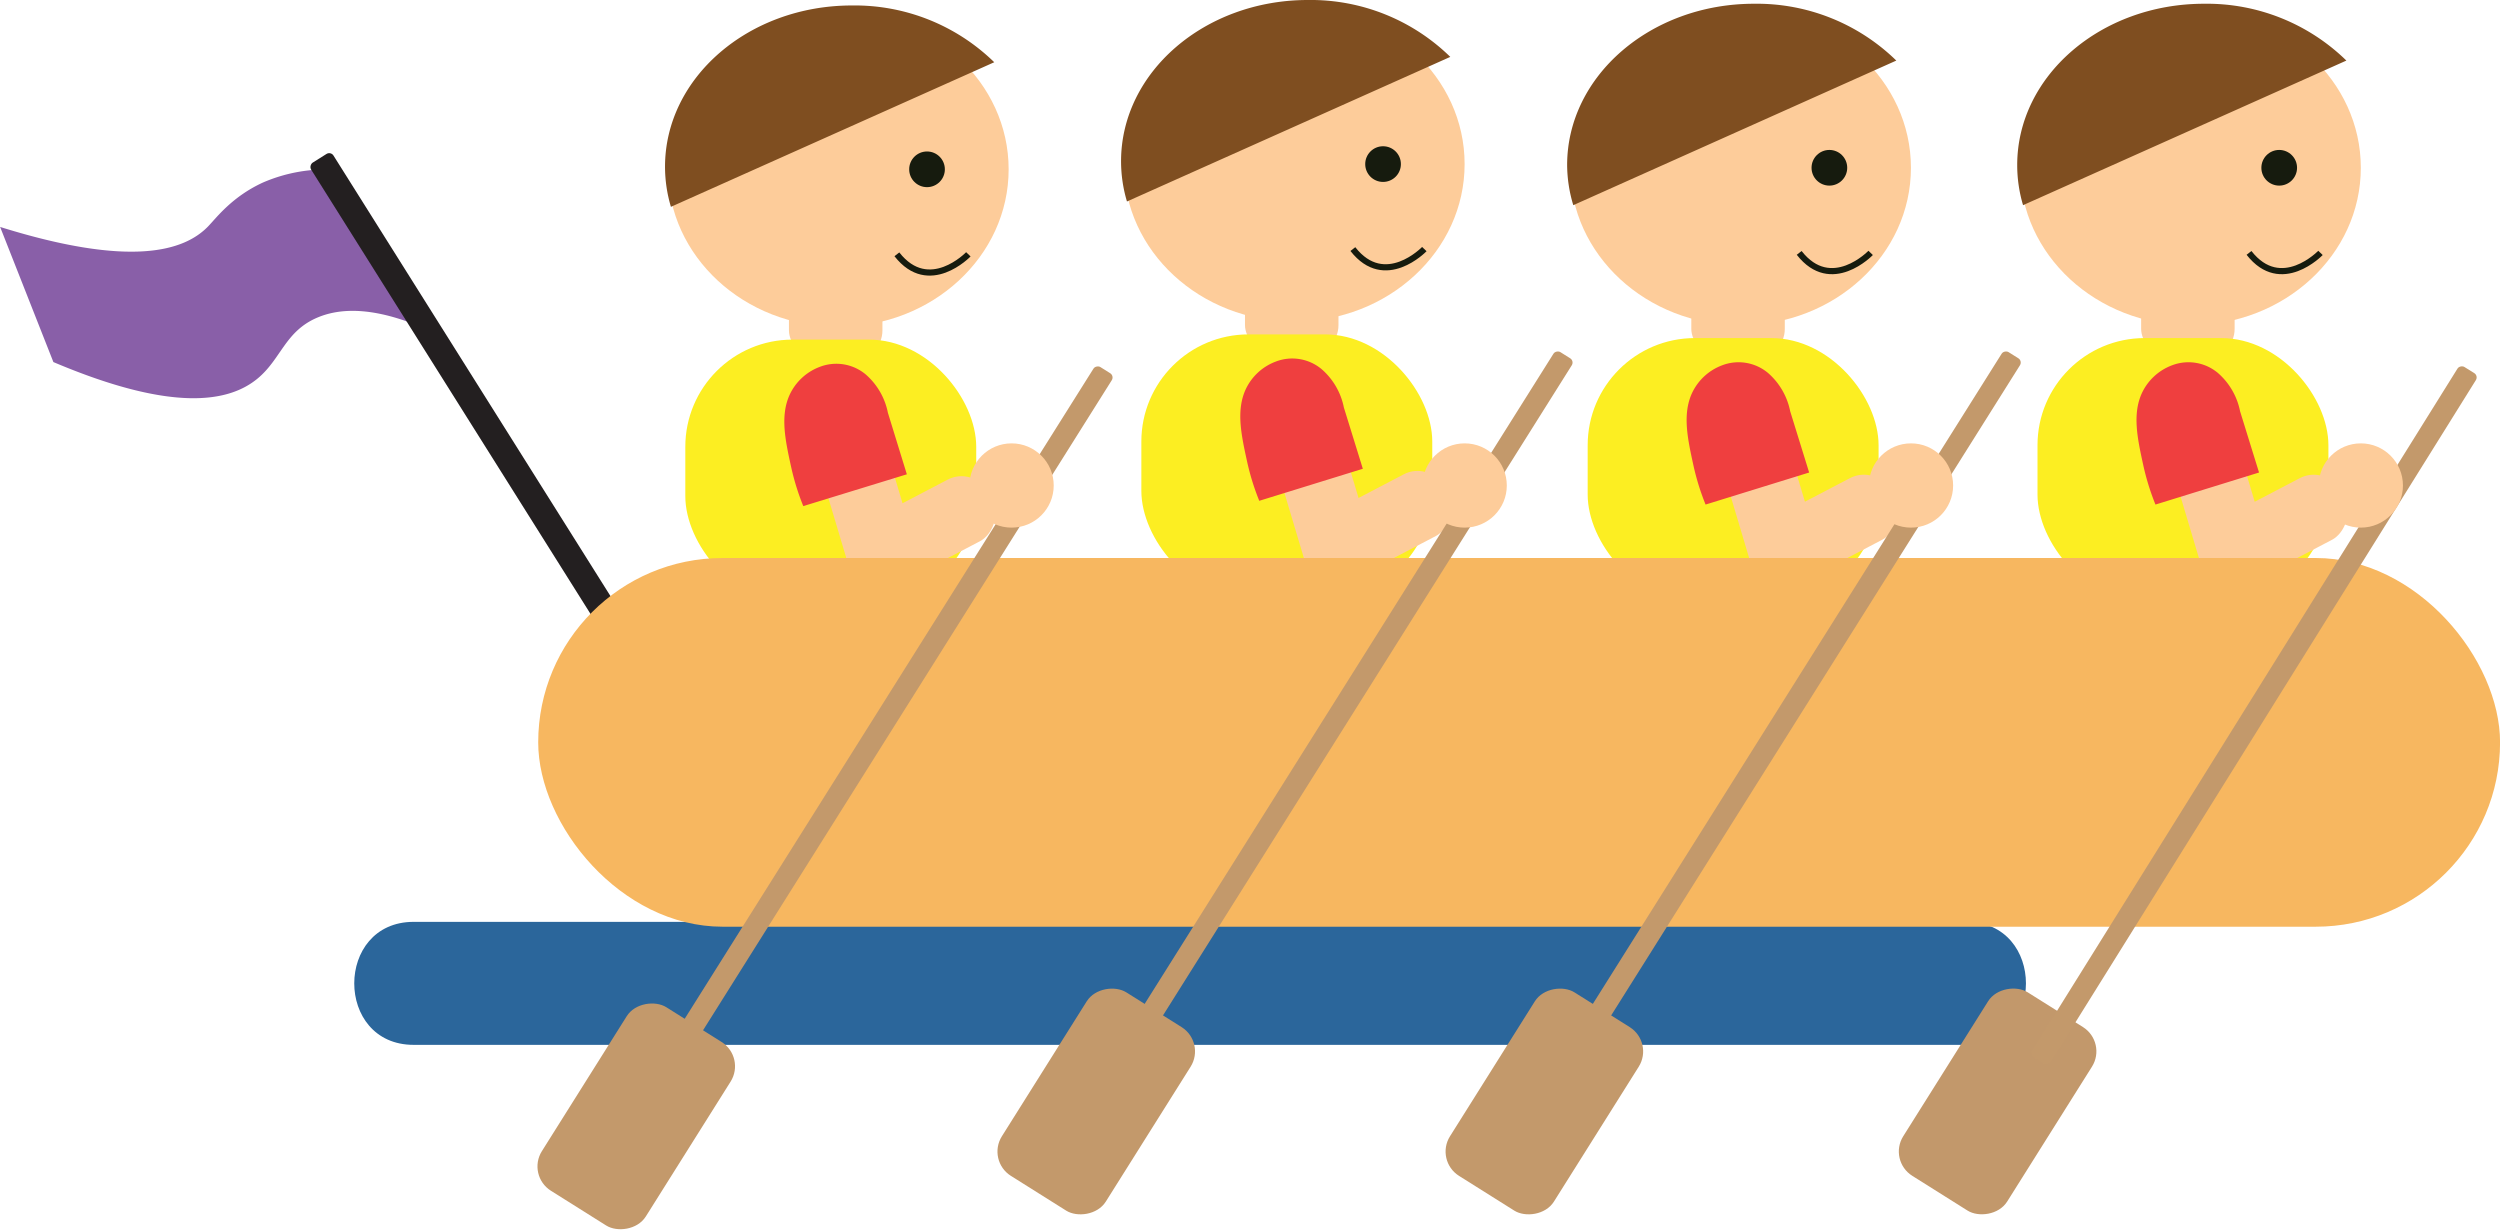 <svg id="refleckt" xmlns="http://www.w3.org/2000/svg" viewBox="0 0 406.49 200"><defs><style>.cls-1{fill:#8dbfd3;}.cls-2{fill:#2b669b;}.cls-3{fill:#895fa8;}.cls-4{fill:#231f20;}.cls-5{fill:#fdcc9a;}.cls-6{fill:#fcee22;}.cls-7{fill:#7f4e20;}.cls-8{fill:#161b0e;}.cls-9{fill:none;stroke:#161b0e;stroke-miterlimit:10;}.cls-10{fill:#ef3f3f;}.cls-11{fill:#f7b760;}.cls-12{fill:#c3996b;}.cls-13{fill:#c2986b;}</style></defs><title>Raftmen_4-1</title><path class="cls-1" d="M312.45,281.77H564.94" transform="translate(-245.19 -121.88)"/><path class="cls-2" d="M312.45,291.77H564.94c12.87,0,12.89-20,0-20H312.45c-12.87,0-12.89,20,0,20h0Z" transform="translate(-245.19 -121.88)"/><path class="cls-3" d="M253.87,180.75c19.55,8.29,28.61,6.48,33.2,2.68,3.86-3.19,4.47-7.72,9.79-9.94,6.38-2.67,14.35.16,20.4,3.22l-17.32-27.22a25.85,25.85,0,0,0-12,2.07c-5,2.3-7.5,5.66-8.92,7.14-3.88,4-12.53,6.73-33.81.08Z" transform="translate(-245.19 -121.88)"/><rect class="cls-4" x="276.33" y="183.12" width="88.94" height="4.29" rx="0.82" ry="0.82" transform="translate(61.72 -306.81) rotate(57.84)"/><ellipse class="cls-5" cx="210.44" cy="26.68" rx="27.7" ry="25.6"/><rect class="cls-5" x="202.43" y="45.95" width="15.2" height="11.62" rx="4.7" ry="4.7"/><rect class="cls-6" x="185.58" y="54.37" width="47.3" height="42.87" rx="17.43" ry="17.43"/><path class="cls-7" d="M427.47,148.11c0-14.49,13.6-26.23,30.38-26.23A32.45,32.45,0,0,1,481,131.13l-52.57,23.51A22.89,22.89,0,0,1,427.47,148.11Z" transform="translate(-245.19 -121.88)"/><circle class="cls-8" cx="224.88" cy="26.68" r="2.9"/><path class="cls-9" d="M476.78,162.38s-6.41,6.67-11.62,0" transform="translate(-245.19 -121.88)"/><rect class="cls-5" x="455" y="192.59" width="11.31" height="23.78" rx="4.85" ry="4.85" transform="translate(-284.44 18.47) rotate(-16.63)"/><rect class="cls-5" x="464.19" y="195.39" width="11.31" height="23.78" rx="4.85" ry="4.85" transform="translate(190.46 -427) rotate(62.38)"/><path class="cls-10" d="M452.6,180.68a8.81,8.81,0,0,0-4.89,4.56c-1.55,3.43-.68,7.41.23,11.59a39.73,39.73,0,0,0,2,6.48l16.84-5.21-3.08-9.95a11.13,11.13,0,0,0-3.61-6.24A7.45,7.45,0,0,0,452.6,180.68Z" transform="translate(-245.19 -121.88)"/><ellipse class="cls-5" cx="283.01" cy="27.28" rx="27.7" ry="25.6"/><rect class="cls-5" x="275" y="46.56" width="15.2" height="11.62" rx="4.7" ry="4.7"/><rect class="cls-6" x="258.15" y="54.97" width="47.3" height="42.87" rx="17.43" ry="17.43"/><path class="cls-7" d="M500,148.72c0-14.49,13.6-26.23,30.38-26.23a32.45,32.45,0,0,1,23.14,9.24L501,155.24A22.89,22.89,0,0,1,500,148.72Z" transform="translate(-245.19 -121.88)"/><circle class="cls-8" cx="297.45" cy="27.28" r="2.9"/><path class="cls-9" d="M549.35,163s-6.41,6.67-11.62,0" transform="translate(-245.19 -121.88)"/><rect class="cls-5" x="527.57" y="193.19" width="11.31" height="23.78" rx="4.85" ry="4.85" transform="translate(-281.57 39.26) rotate(-16.63)"/><rect class="cls-5" x="536.76" y="196" width="11.31" height="23.78" rx="4.85" ry="4.85" transform="translate(229.92 -490.97) rotate(62.38)"/><path class="cls-10" d="M525.17,181.29a8.81,8.81,0,0,0-4.89,4.56c-1.55,3.43-.68,7.41.23,11.59a39.73,39.73,0,0,0,2,6.48l16.84-5.21-3.08-9.95a11.13,11.13,0,0,0-3.61-6.24A7.45,7.45,0,0,0,525.17,181.29Z" transform="translate(-245.19 -121.88)"/><ellipse class="cls-5" cx="136.3" cy="27.53" rx="27.7" ry="25.6"/><rect class="cls-5" x="128.28" y="46.81" width="15.2" height="11.62" rx="4.7" ry="4.7"/><rect class="cls-6" x="111.43" y="55.22" width="47.3" height="42.87" rx="17.43" ry="17.43"/><path class="cls-7" d="M353.32,149c0-14.49,13.6-26.23,30.38-26.23A32.45,32.45,0,0,1,406.85,132l-52.57,23.51A22.89,22.89,0,0,1,353.32,149Z" transform="translate(-245.19 -121.88)"/><circle class="cls-8" cx="150.73" cy="27.53" r="2.9"/><path class="cls-9" d="M402.64,163.23s-6.41,6.67-11.62,0" transform="translate(-245.19 -121.88)"/><rect class="cls-5" x="380.85" y="193.44" width="11.31" height="23.78" rx="4.85" ry="4.85" transform="translate(-287.78 -2.71) rotate(-16.63)"/><rect class="cls-5" x="390.05" y="196.25" width="11.31" height="23.78" rx="4.85" ry="4.85" transform="translate(151.45 -360.85) rotate(62.38)"/><path class="cls-10" d="M378.46,181.54a8.81,8.81,0,0,0-4.89,4.56c-1.55,3.43-.68,7.41.23,11.59a39.73,39.73,0,0,0,2,6.48L392.64,199,389.56,189a11.13,11.13,0,0,0-3.61-6.24A7.45,7.45,0,0,0,378.46,181.54Z" transform="translate(-245.19 -121.88)"/><ellipse class="cls-5" cx="356.16" cy="27.28" rx="27.7" ry="25.6"/><rect class="cls-5" x="348.14" y="46.56" width="15.2" height="11.62" rx="4.7" ry="4.7"/><rect class="cls-6" x="331.29" y="54.97" width="47.3" height="42.87" rx="17.43" ry="17.43"/><path class="cls-7" d="M573.18,148.72c0-14.49,13.6-26.23,30.38-26.23a32.45,32.45,0,0,1,23.14,9.24l-52.57,23.51A22.89,22.89,0,0,1,573.18,148.72Z" transform="translate(-245.19 -121.88)"/><circle class="cls-8" cx="370.59" cy="27.28" r="2.9"/><path class="cls-9" d="M622.49,163s-6.41,6.67-11.62,0" transform="translate(-245.19 -121.88)"/><rect class="cls-5" x="600.71" y="193.19" width="11.31" height="23.78" rx="4.85" ry="4.85" transform="translate(-278.52 60.19) rotate(-16.63)"/><rect class="cls-5" x="609.91" y="196" width="11.31" height="23.78" rx="4.85" ry="4.85" transform="translate(269.15 -555.78) rotate(62.38)"/><path class="cls-10" d="M598.32,181.29a8.81,8.81,0,0,0-4.89,4.56c-1.55,3.43-.68,7.41.23,11.59a39.73,39.73,0,0,0,2,6.48l16.84-5.21-3.08-9.95a11.13,11.13,0,0,0-3.61-6.24A7.45,7.45,0,0,0,598.32,181.29Z" transform="translate(-245.19 -121.88)"/><rect class="cls-11" x="87.51" y="90.73" width="318.99" height="59.95" rx="29.98" ry="29.98"/><rect class="cls-12" x="331.01" y="293.44" width="35.25" height="19.96" rx="4.67" ry="4.67" transform="translate(545.89 47.88) rotate(122.16)"/><rect class="cls-12" x="405.81" y="291.02" width="35.25" height="19.96" rx="4.67" ry="4.67" transform="translate(658.45 -19.15) rotate(122.16)"/><rect class="cls-12" x="478.68" y="291.02" width="35.25" height="19.96" rx="4.67" ry="4.67" transform="translate(770.1 -80.84) rotate(122.16)"/><rect class="cls-13" x="552.37" y="291.02" width="35.25" height="19.96" rx="4.67" ry="4.67" transform="translate(883.02 -143.23) rotate(122.16)"/><rect class="cls-12" x="323.75" y="236.23" width="132.05" height="3.52" rx="0.82" ry="0.82" transform="translate(553.52 -87.21) rotate(122.16)"/><rect class="cls-12" x="398.55" y="233.81" width="132.05" height="3.52" rx="0.82" ry="0.82" transform="translate(666.08 -154.25) rotate(122.16)"/><rect class="cls-12" x="471.42" y="233.81" width="132.05" height="3.52" rx="0.82" ry="0.82" transform="translate(777.74 -215.94) rotate(122.16)"/><rect class="cls-12" x="545.11" y="233.81" width="132.05" height="3.52" rx="0.82" ry="0.82" transform="matrix(-0.53, 0.85, -0.85, -0.53, 890.65, -278.32)"/><circle class="cls-5" cx="310.72" cy="78.94" r="6.85"/><circle class="cls-5" cx="383.86" cy="78.94" r="6.85"/><circle class="cls-5" cx="238.15" cy="78.94" r="6.85"/><circle class="cls-5" cx="164.48" cy="78.94" r="6.85"/></svg>